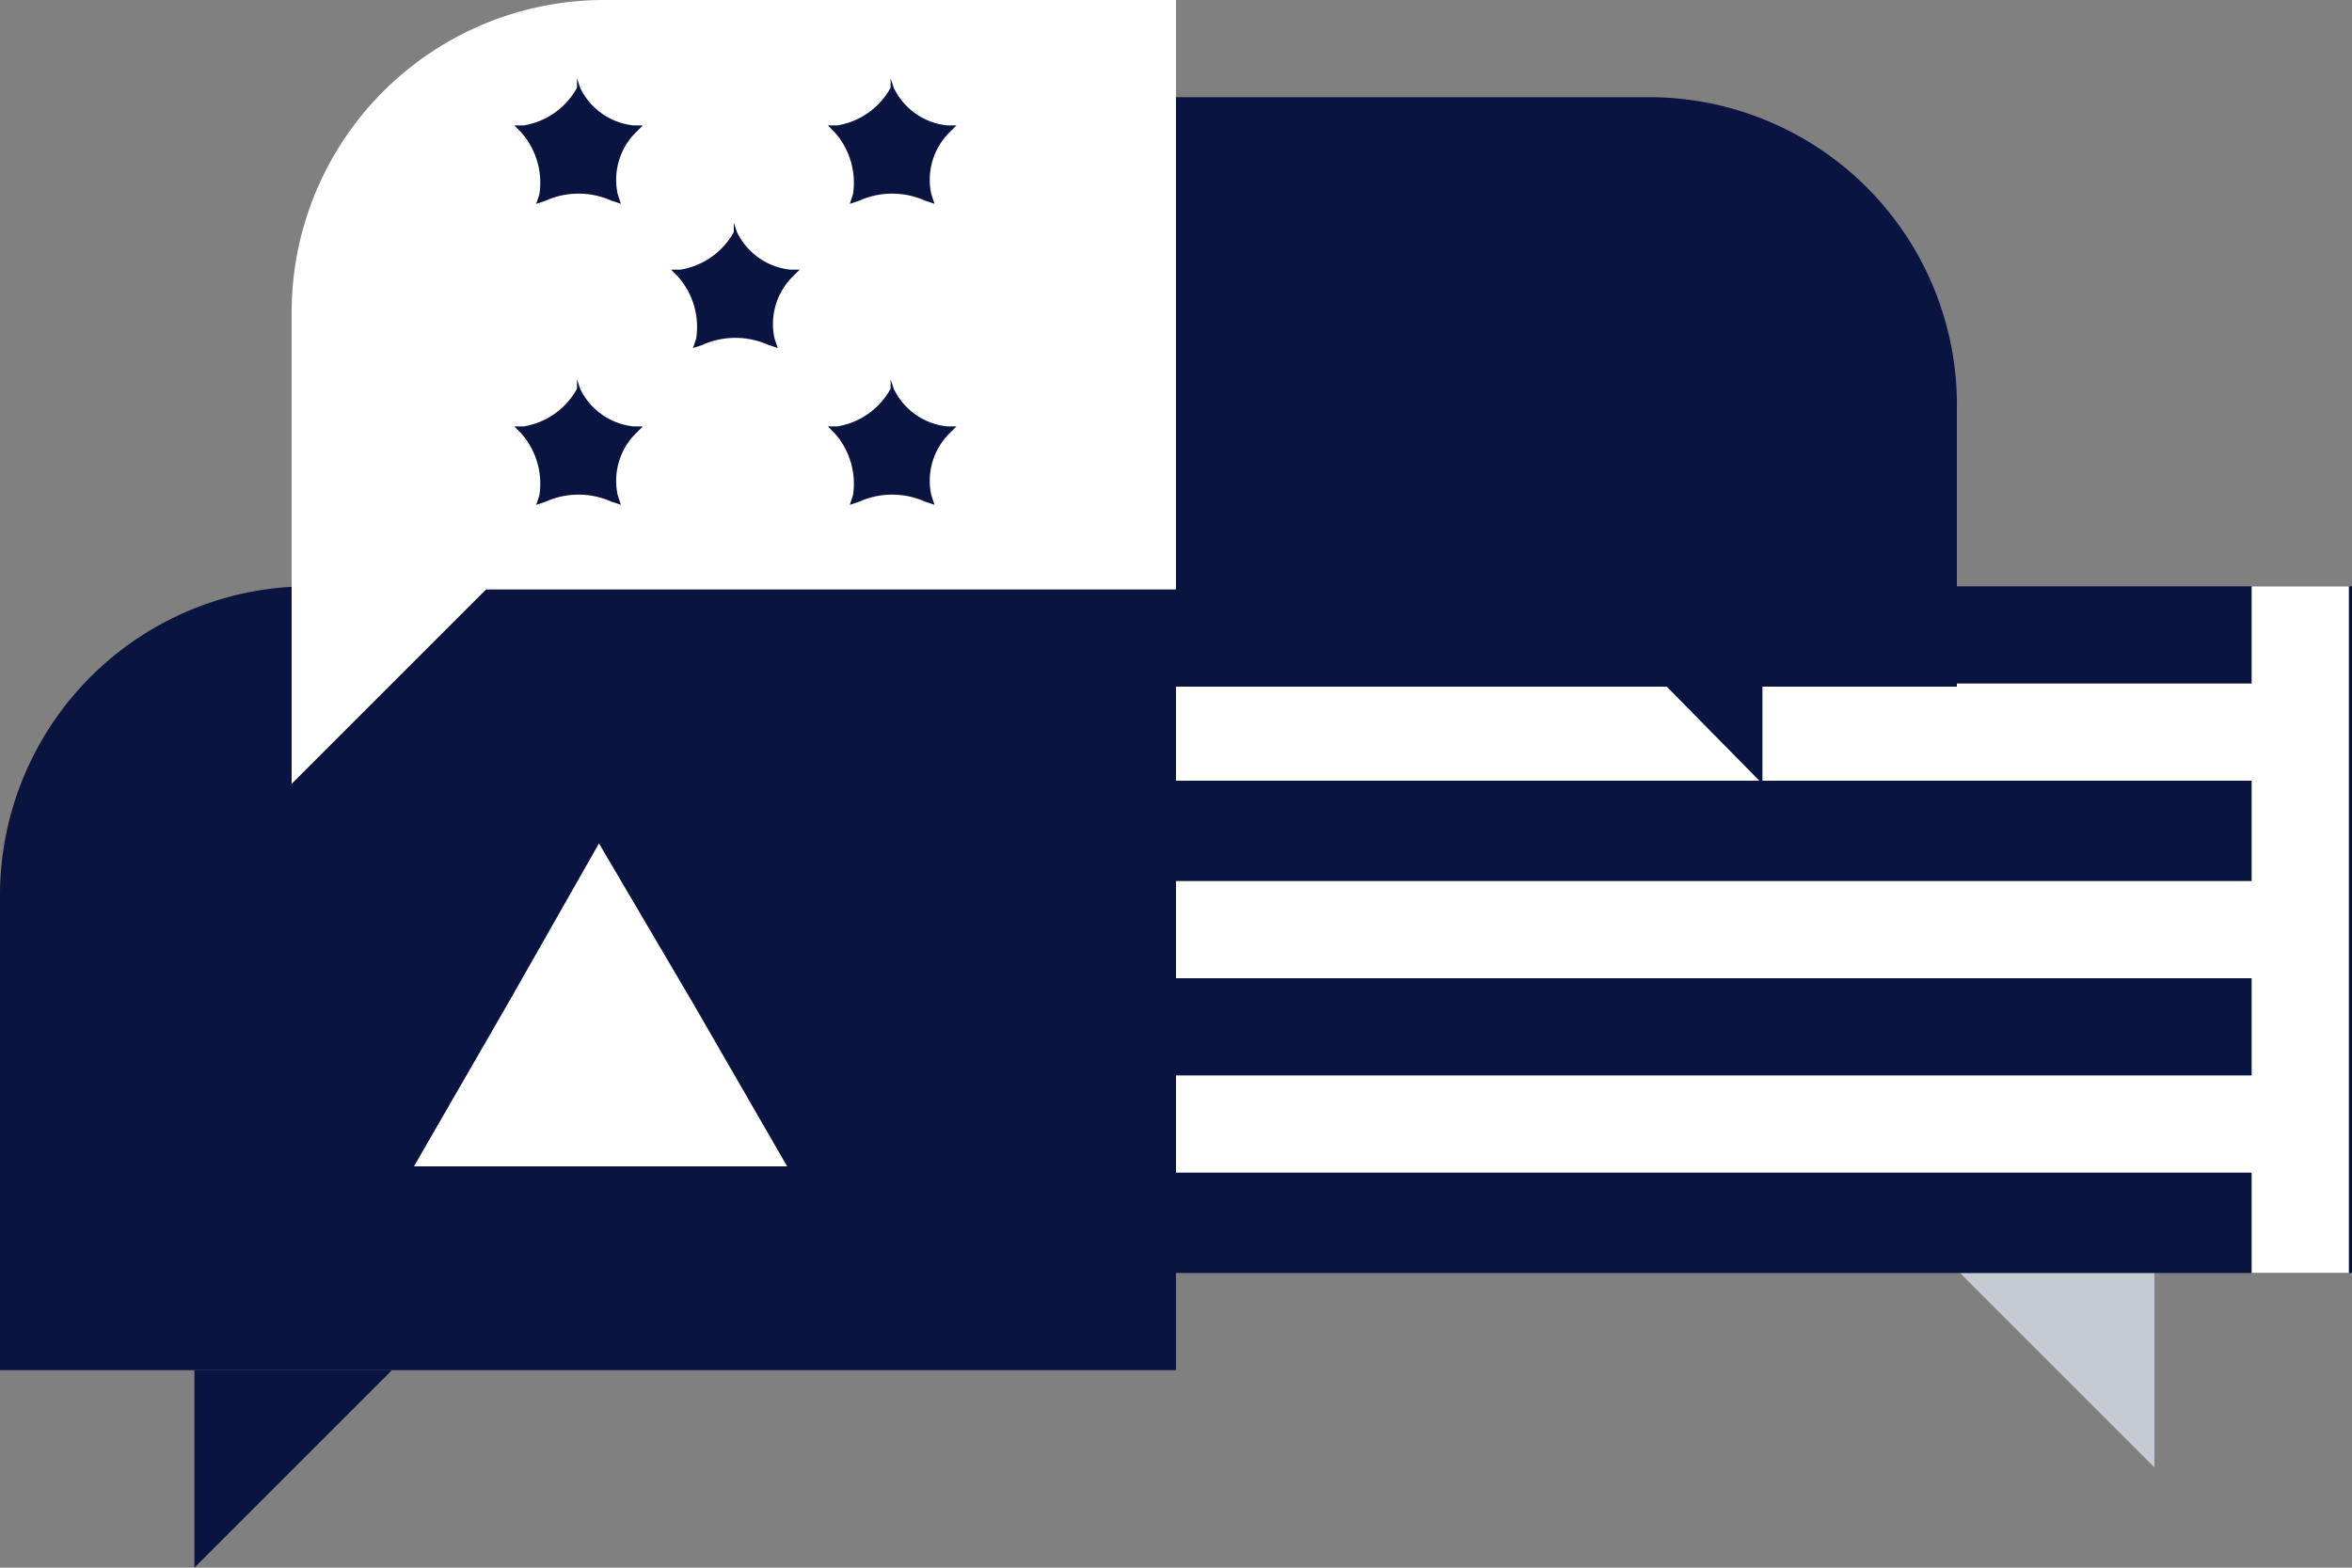 <svg id="Group_500" data-name="Group 500" xmlns="http://www.w3.org/2000/svg" width="155.493" height="103.662" viewBox="0 0 155.493 103.662">
  <rect x="0" y="0" width="155.493" height="103.662" fill="#808080" stroke="none"/>
  <g id="Group_486" data-name="Group 486" transform="translate(0 0)">
    <path id="XMLID_196_" d="M195.225,346.1h57.221v51.831H174.7V366.625A20.44,20.44,0,0,1,195.225,346.1Z" transform="translate(-174.7 -307.33)" fill="#091440"/>
    <path id="XMLID_195_" d="M193.961,371.1,180.9,384.161V371.1Z" transform="translate(-168.046 -280.499)" fill="#091440"/>
    <path id="XMLID_194_" d="M197.061,346.1,184,359.161V346.1Z" transform="translate(-164.719 -307.33)" fill="#fff"/>
    <path id="XMLID_193_" d="M237.2,368l12.854,12.854V368Z" transform="translate(-107.622 -283.826)" fill="#c4cbd2"/>
    <rect id="XMLID_192_" width="77.747" height="45.404" transform="translate(77.747 38.77)" fill="#091440"/>
    <rect id="XMLID_191_" width="76.088" height="6.427" transform="translate(77.747 45.197)" fill="#fff"/>
    <rect id="XMLID_190_" width="76.088" height="6.427" transform="translate(77.747 58.258)" fill="#fff"/>
    <rect id="XMLID_189_" width="76.088" height="6.427" transform="translate(77.747 71.112)" fill="#fff"/>
    <path id="XMLID_188_" d="M243.406,330.5H212.1v38.977h51.831V351.232A20.357,20.357,0,0,0,243.406,330.5Z" transform="translate(-134.561 -324.073)" fill="#091440"/>
    <path id="XMLID_187_" d="M204.732,327.4h37.733v38.977H184V348.132A20.661,20.661,0,0,1,204.732,327.4Z" transform="translate(-164.719 -327.4)" fill="#fff"/>
    <g id="XMLID_181_" transform="translate(34.001 5.183)">
      <path id="XMLID_186_" d="M200.246,334.5l.207.622a4.431,4.431,0,0,0,3.525,2.488h.622l-.415.415a4.422,4.422,0,0,0-1.244,4.146l.207.622-.622-.207a5.312,5.312,0,0,0-4.354,0l-.622.207.207-.622a5.012,5.012,0,0,0-1.244-4.146l-.415-.415h.622a4.929,4.929,0,0,0,3.525-2.488Z" transform="translate(-185.734 -324.963)" fill="#091440"/>
      <path id="XMLID_185_" d="M205.246,329.9l.207.622a4.431,4.431,0,0,0,3.525,2.488h.622l-.415.415a4.422,4.422,0,0,0-1.244,4.147l.207.622-.622-.207a5.312,5.312,0,0,0-4.354,0l-.622.207.207-.622a5.012,5.012,0,0,0-1.244-4.147l-.415-.415h.622a4.929,4.929,0,0,0,3.525-2.488Z" transform="translate(-180.368 -329.9)" fill="#091440"/>
      <path id="XMLID_184_" d="M195.246,329.9l.207.622a4.431,4.431,0,0,0,3.525,2.488h.622l-.415.415a4.422,4.422,0,0,0-1.244,4.147l.207.622-.622-.207a5.312,5.312,0,0,0-4.354,0l-.622.207.207-.622a5.012,5.012,0,0,0-1.244-4.147l-.415-.415h.622a4.929,4.929,0,0,0,3.524-2.488Z" transform="translate(-191.1 -329.9)" fill="#091440"/>
      <path id="XMLID_183_" d="M205.246,339.5l.207.622a4.431,4.431,0,0,0,3.525,2.488h.622l-.415.415a4.422,4.422,0,0,0-1.244,4.147l.207.622-.622-.207a5.313,5.313,0,0,0-4.354,0l-.622.207.207-.622a5.012,5.012,0,0,0-1.244-4.147l-.415-.415h.622a4.929,4.929,0,0,0,3.525-2.488Z" transform="translate(-180.368 -319.597)" fill="#091440"/>
      <path id="XMLID_182_" d="M195.246,339.5l.207.622a4.431,4.431,0,0,0,3.525,2.488h.622l-.415.415a4.422,4.422,0,0,0-1.244,4.147l.207.622-.622-.207a5.313,5.313,0,0,0-4.354,0l-.622.207.207-.622a5.012,5.012,0,0,0-1.244-4.147l-.415-.415h.622a4.929,4.929,0,0,0,3.524-2.488Z" transform="translate(-191.1 -319.597)" fill="#091440"/>
    </g>
    <path id="XMLID_180_" d="M200.132,354.3l6.22,10.574,6.22,10.781H187.9l6.22-10.781Z" transform="translate(-160.533 -298.53)" fill="#fff"/>
    <rect id="XMLID_179_" width="6.427" height="45.404" transform="translate(148.859 38.77)" fill="#fff"/>
    <path id="XMLID_178_" d="M224.7,346.1l12.854,13.061V346.1Z" transform="translate(-121.038 -307.33)" fill="#091440"/>
  </g>
</svg>
